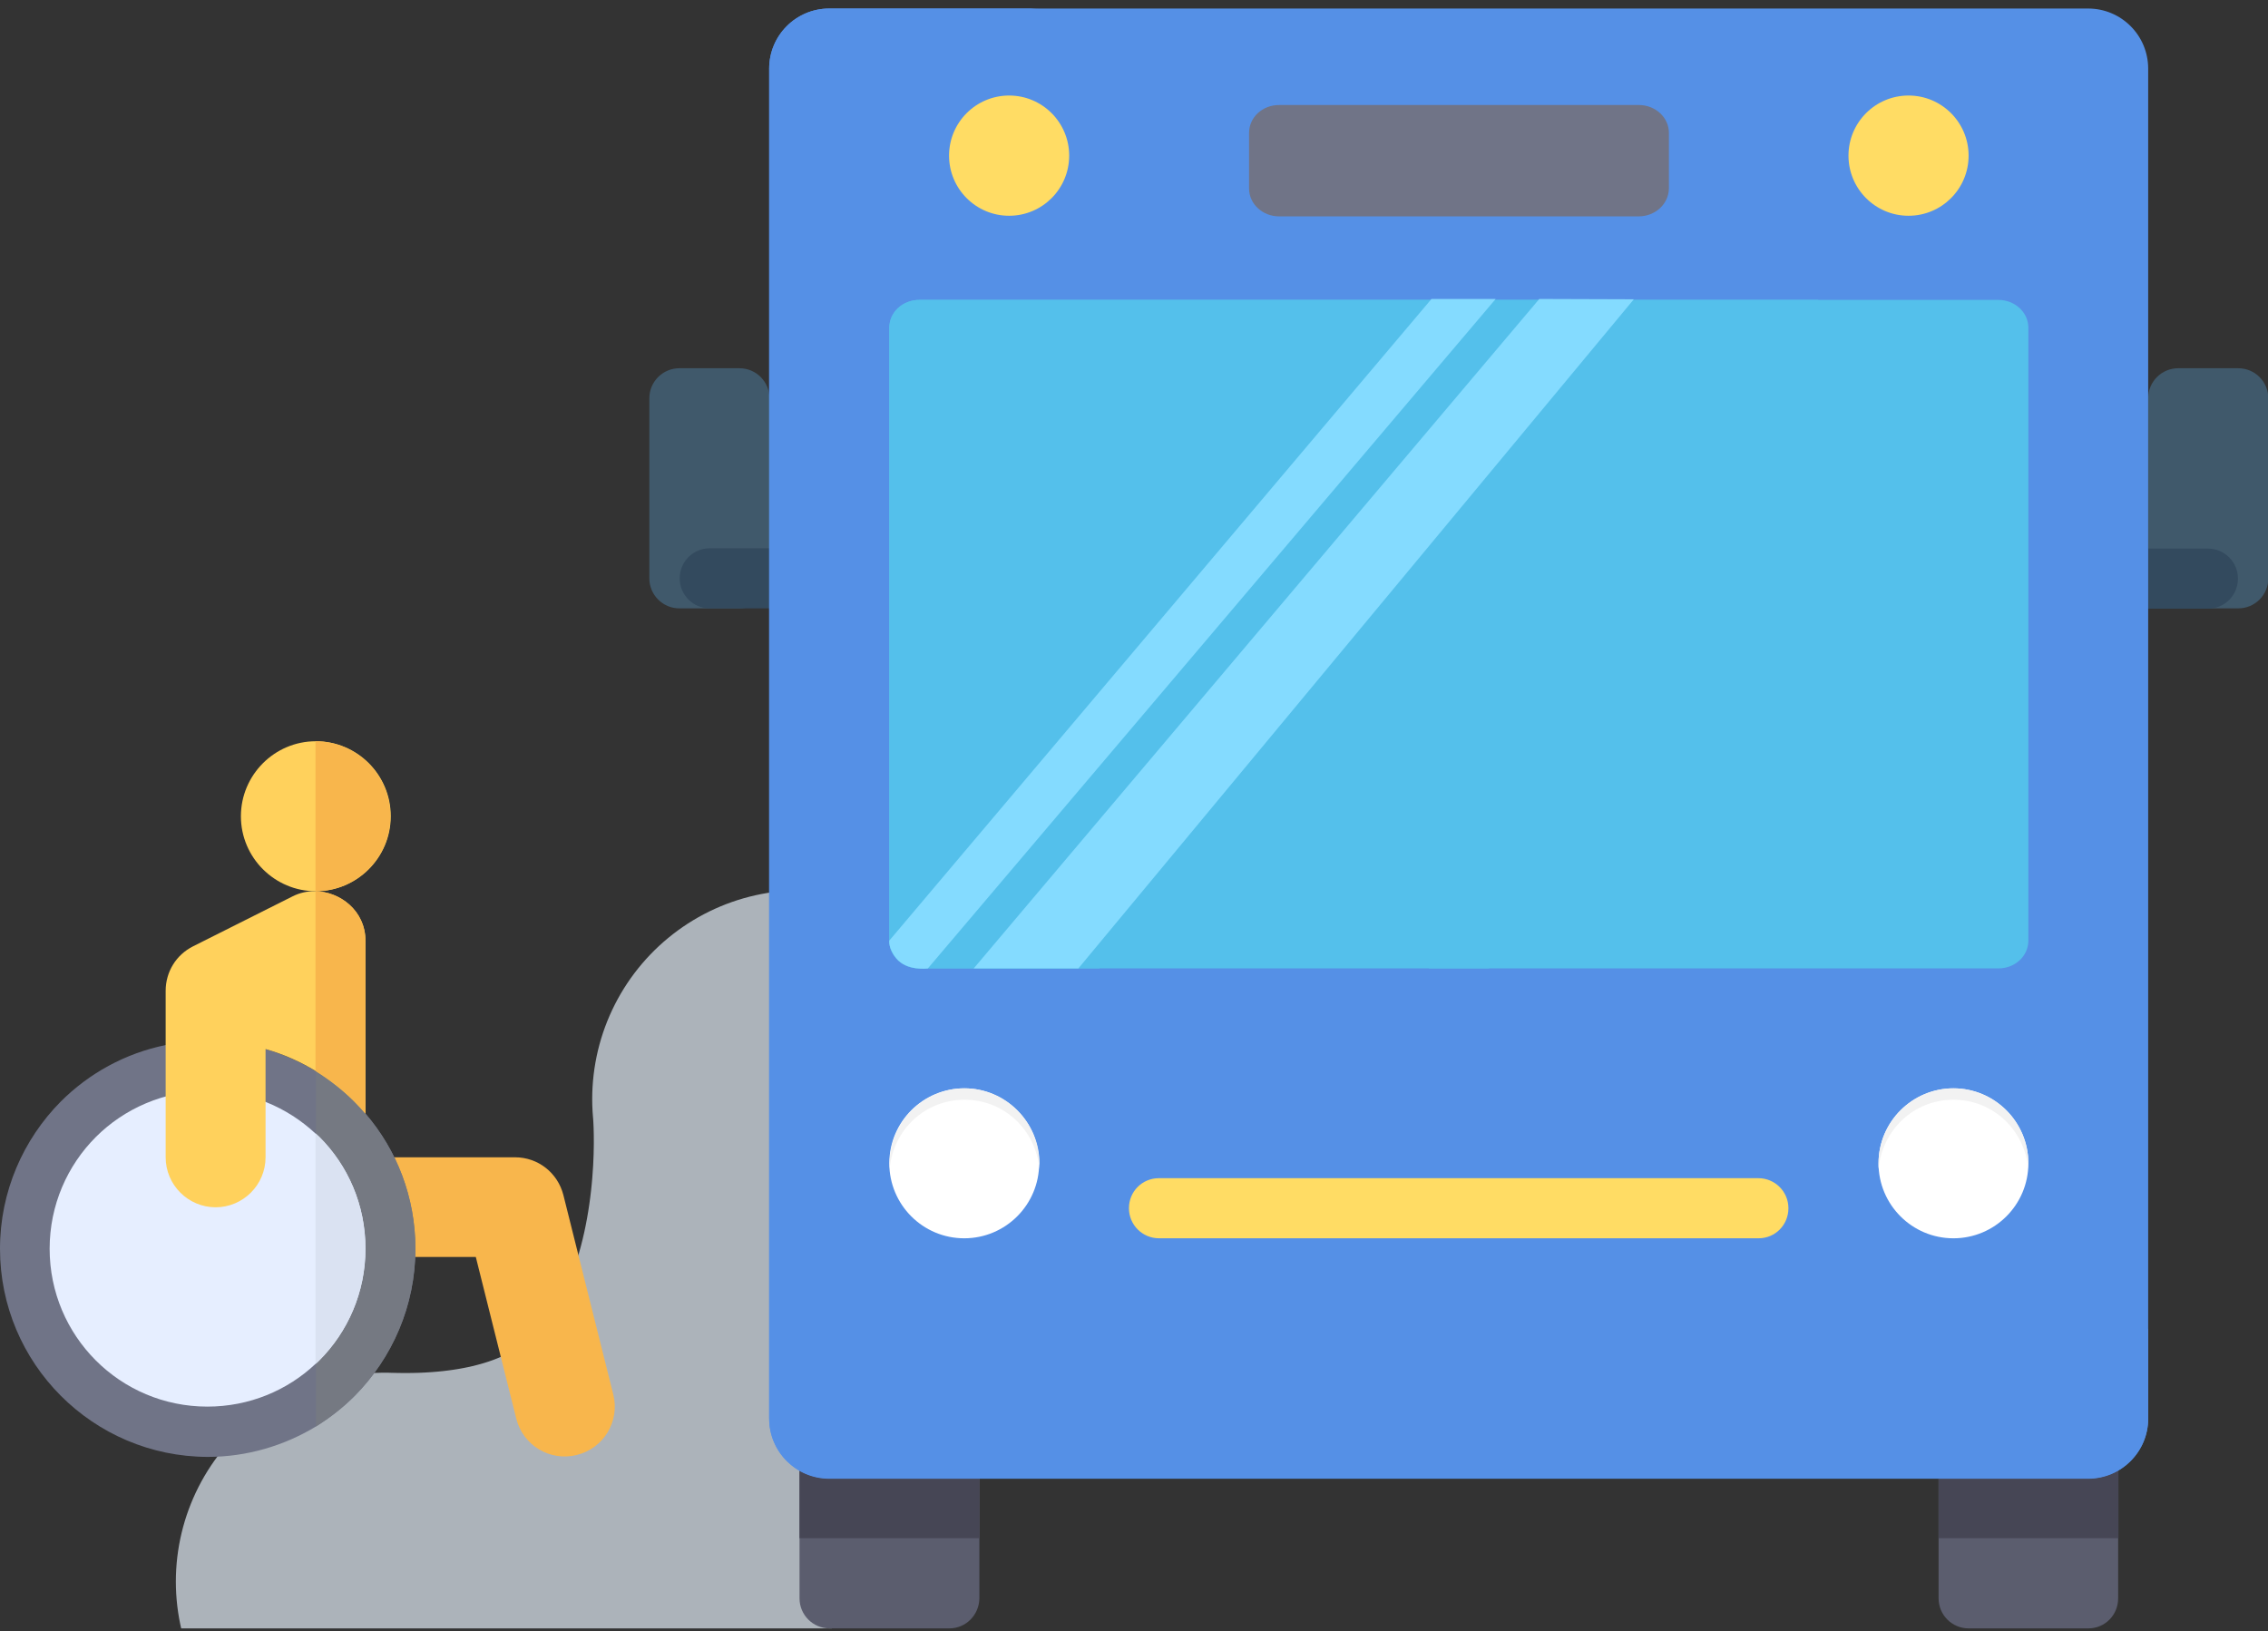 <svg width="114" height="82" viewBox="0 0 114 82" fill="none" xmlns="http://www.w3.org/2000/svg">
<rect x="0" y="0" width="114" height="82" fill="#333333" stroke="none"/>
<g clip-path="url(#clip0)">
<path d="M40.267 55.25C40.267 55.25 42.825 80.267 19.339 79.504" stroke="#ACB3BA" stroke-width="21" stroke-miterlimit="10" stroke-linecap="round"/>
<path d="M30.828 70.104L28.317 60.069C28.031 58.956 27.046 58.176 25.886 58.176H17.623L19.577 63.186H23.916L25.95 71.313C26.283 72.649 27.634 73.476 28.985 73.142C30.351 72.808 31.162 71.44 30.828 70.104Z" fill="#F8B64C"/>
<path d="M20.88 62.773C20.88 65.651 19.704 68.275 17.829 70.168C17.241 70.757 16.59 71.265 15.875 71.711C14.302 72.665 12.427 73.237 10.44 73.237C4.672 73.222 0 68.546 0 62.773C0 59.894 1.176 57.27 3.051 55.377C4.465 53.962 6.293 52.944 8.343 52.531C9.026 52.403 9.709 52.324 10.424 52.324C11.441 52.324 12.427 52.467 13.348 52.737C14.238 52.992 15.08 53.373 15.859 53.835C16.574 54.264 17.226 54.789 17.814 55.377C18.004 55.568 18.195 55.775 18.37 55.982C19.943 57.811 20.88 60.18 20.88 62.773Z" fill="#707487"/>
<path d="M20.88 62.773C20.88 65.651 19.704 68.275 17.829 70.168C17.241 70.757 16.59 71.266 15.875 71.711V53.851C16.59 54.28 17.241 54.805 17.829 55.393C18.02 55.584 18.211 55.791 18.386 55.998C19.943 57.811 20.88 60.18 20.88 62.773Z" fill="#757982"/>
<path d="M18.37 62.773C18.37 64.967 17.48 66.955 16.05 68.387C15.986 68.45 15.938 68.498 15.859 68.562C14.445 69.897 12.522 70.709 10.424 70.709C6.038 70.709 2.495 67.162 2.495 62.773C2.495 60.578 3.385 58.59 4.815 57.158C6.245 55.727 8.247 54.836 10.424 54.836C12.522 54.836 14.429 55.648 15.859 56.983C15.922 57.047 15.986 57.095 16.05 57.158C17.496 58.59 18.37 60.578 18.37 62.773Z" fill="#E6EEFF"/>
<path d="M15.875 44.801C13.809 44.801 12.109 43.115 12.109 41.032C12.109 38.964 13.793 37.262 15.875 37.262C17.956 37.262 19.641 38.948 19.641 41.032C19.641 43.115 17.941 44.801 15.875 44.801Z" fill="#FFD15C"/>
<path d="M18.37 62.772C18.37 64.967 17.48 66.955 16.05 68.386C15.986 68.45 15.938 68.498 15.859 68.561V56.967C15.922 57.031 15.986 57.079 16.05 57.142C17.496 58.59 18.37 60.578 18.37 62.772Z" fill="#DAE2F2"/>
<path d="M19.625 41.032C19.625 38.964 17.941 37.262 15.859 37.262V44.801C17.941 44.801 19.625 43.115 19.625 41.032Z" fill="#F8B64C"/>
<path d="M18.37 47.298V55.981C18.195 55.775 18.004 55.568 17.814 55.377C17.226 54.788 16.574 54.28 15.859 53.834C15.096 53.373 14.254 52.991 13.348 52.737V58.176C13.348 59.56 12.22 60.689 10.838 60.689C9.455 60.689 8.327 59.56 8.327 58.176V49.81C8.327 48.856 8.851 47.998 9.709 47.568L14.715 45.055C15.064 44.88 15.43 44.801 15.795 44.801H15.827C17.082 44.817 18.37 45.771 18.37 47.298Z" fill="#FFD15C"/>
<path d="M18.37 47.298V55.981C18.195 55.775 18.004 55.568 17.814 55.377C17.226 54.788 16.574 54.28 15.859 53.834V44.801C17.082 44.817 18.37 45.771 18.37 47.298Z" fill="#F8B64C"/>
<path d="M109.487 30.582H112.506C113.333 30.582 114.016 29.914 114.016 29.072V20.022C114.016 19.195 113.348 18.511 112.506 18.511H109.487C108.661 18.511 107.977 19.179 107.977 20.022V29.072C107.977 29.914 108.661 30.582 109.487 30.582Z" fill="#40596B"/>
<path d="M34.149 30.582H37.168C37.995 30.582 38.678 29.914 38.678 29.072V20.022C38.678 19.195 38.011 18.511 37.168 18.511H34.149C33.323 18.511 32.639 19.179 32.639 20.022V29.072C32.639 29.914 33.323 30.582 34.149 30.582Z" fill="#40596B"/>
<path d="M40.188 30.583H35.675C34.848 30.583 34.165 29.915 34.165 29.072C34.165 28.245 34.832 27.561 35.675 27.561H40.188C40.188 27.577 40.188 30.583 40.188 30.583Z" fill="#334A5E"/>
<path d="M106.468 27.577H110.981C111.807 27.577 112.49 28.245 112.49 29.087C112.49 29.915 111.823 30.598 110.981 30.598H106.468V27.577Z" fill="#334A5E"/>
<path d="M47.72 81.857H41.697C40.871 81.857 40.188 81.189 40.188 80.346V69.786H49.229V80.346C49.214 81.189 48.546 81.857 47.72 81.857Z" fill="#5B5D6E"/>
<path d="M49.229 69.786H40.188V77.325H49.229V69.786Z" fill="#464655"/>
<path d="M104.974 81.857H98.951C98.125 81.857 97.442 81.189 97.442 80.346V69.786H106.468V80.346C106.468 81.189 105.8 81.857 104.974 81.857Z" fill="#5B5D6E"/>
<path d="M106.484 69.786H97.442V77.325H106.484V69.786Z" fill="#464655"/>
<path d="M104.974 74.319H41.681C40.013 74.319 38.662 72.967 38.662 71.297V3.45C38.662 1.781 40.013 0.429 41.681 0.429H104.958C106.627 0.429 107.977 1.781 107.977 3.45V71.313C107.977 72.967 106.627 74.319 104.974 74.319Z" fill="#5590E6"/>
<path d="M49.214 65.269V15.506H101.955V9.478C101.955 7.808 100.604 6.456 98.936 6.456H50.723C49.897 6.456 49.214 5.788 49.214 4.945V3.45C49.214 1.781 50.564 0.429 52.233 0.429H41.681C40.013 0.429 38.662 1.781 38.662 3.45V71.313C38.662 72.983 40.013 74.335 41.681 74.335H104.958C106.627 74.335 107.977 72.983 107.977 71.313V66.796H50.723C49.897 66.78 49.214 66.096 49.214 65.269Z" fill="#5590E6"/>
<path d="M48.467 62.248C50.547 62.248 52.233 60.56 52.233 58.478C52.233 56.397 50.547 54.709 48.467 54.709C46.387 54.709 44.701 56.397 44.701 58.478C44.701 60.56 46.387 62.248 48.467 62.248Z" fill="white"/>
<path d="M98.189 62.248C100.269 62.248 101.955 60.56 101.955 58.478C101.955 56.397 100.269 54.709 98.189 54.709C96.109 54.709 94.423 56.397 94.423 58.478C94.423 60.56 96.109 62.248 98.189 62.248Z" fill="white"/>
<path d="M88.4 62.247H58.255C57.429 62.247 56.746 61.579 56.746 60.736C56.746 59.894 57.413 59.226 58.255 59.226H88.384C89.21 59.226 89.894 59.894 89.894 60.736C89.894 61.579 89.226 62.247 88.4 62.247Z" fill="#FFDC64"/>
<path d="M100.445 48.681H46.21C45.384 48.681 44.701 48.061 44.701 47.282V16.476C44.701 15.696 45.368 15.076 46.21 15.076H100.445C101.272 15.076 101.955 15.696 101.955 16.476V47.282C101.955 48.061 101.287 48.681 100.445 48.681Z" fill="#54C0EB"/>
<path d="M82.362 10.877H64.294C63.468 10.877 62.784 10.257 62.784 9.478V6.679C62.784 5.9 63.452 5.279 64.294 5.279H82.377C83.204 5.279 83.887 5.9 83.887 6.679V9.478C83.871 10.257 83.204 10.877 82.362 10.877Z" fill="#707487"/>
<path d="M50.723 10.846C52.391 10.846 53.742 9.493 53.742 7.824C53.742 6.155 52.391 4.802 50.723 4.802C49.056 4.802 47.704 6.155 47.704 7.824C47.704 9.493 49.056 10.846 50.723 10.846Z" fill="#FFDC64"/>
<path d="M95.932 10.846C97.6 10.846 98.951 9.493 98.951 7.824C98.951 6.155 97.6 4.802 95.932 4.802C94.265 4.802 92.913 6.155 92.913 7.824C92.913 9.493 94.265 10.846 95.932 10.846Z" fill="#FFDC64"/>
<path d="M91.403 15.076H46.21C45.384 15.076 44.701 15.696 44.701 16.476V47.282C44.701 48.061 45.368 48.681 46.21 48.681H55.252L71.826 33.286V48.681H74.845V30.487L91.403 15.076Z" fill="#54C0EB"/>
<path d="M75.179 15.029L46.639 48.682C46.639 48.682 45.575 48.825 45.05 48.173C44.637 47.664 44.701 47.282 44.701 47.282L71.953 15.029C72.795 15.029 73.479 15.029 74.321 15.029C74.671 15.029 74.829 15.029 75.179 15.029Z" fill="#84DBFF"/>
<path d="M82.123 15.045L54.203 48.682H48.943L77.372 15.029L82.123 15.045Z" fill="#84DBFF"/>
<path d="M48.483 55.282C50.469 55.282 52.058 56.792 52.249 58.764C52.249 58.669 52.249 58.574 52.249 58.478C52.249 56.411 50.548 54.709 48.483 54.709C46.417 54.709 44.717 56.411 44.717 58.478C44.717 58.574 44.717 58.669 44.717 58.764C44.891 56.792 46.496 55.282 48.483 55.282Z" fill="#F2F2F2"/>
<path d="M98.189 55.282C100.175 55.282 101.764 56.792 101.955 58.764C101.955 58.669 101.955 58.574 101.955 58.478C101.955 56.411 100.255 54.709 98.189 54.709C96.123 54.709 94.423 56.411 94.423 58.478C94.423 58.574 94.423 58.669 94.423 58.764C94.613 56.792 96.202 55.282 98.189 55.282Z" fill="#F2F2F2"/>
</g>
<defs>
<clipPath id="clip0">
<rect y="0.429" width="114" height="81.429" fill="white"/>
</clipPath>
</defs>
</svg>
